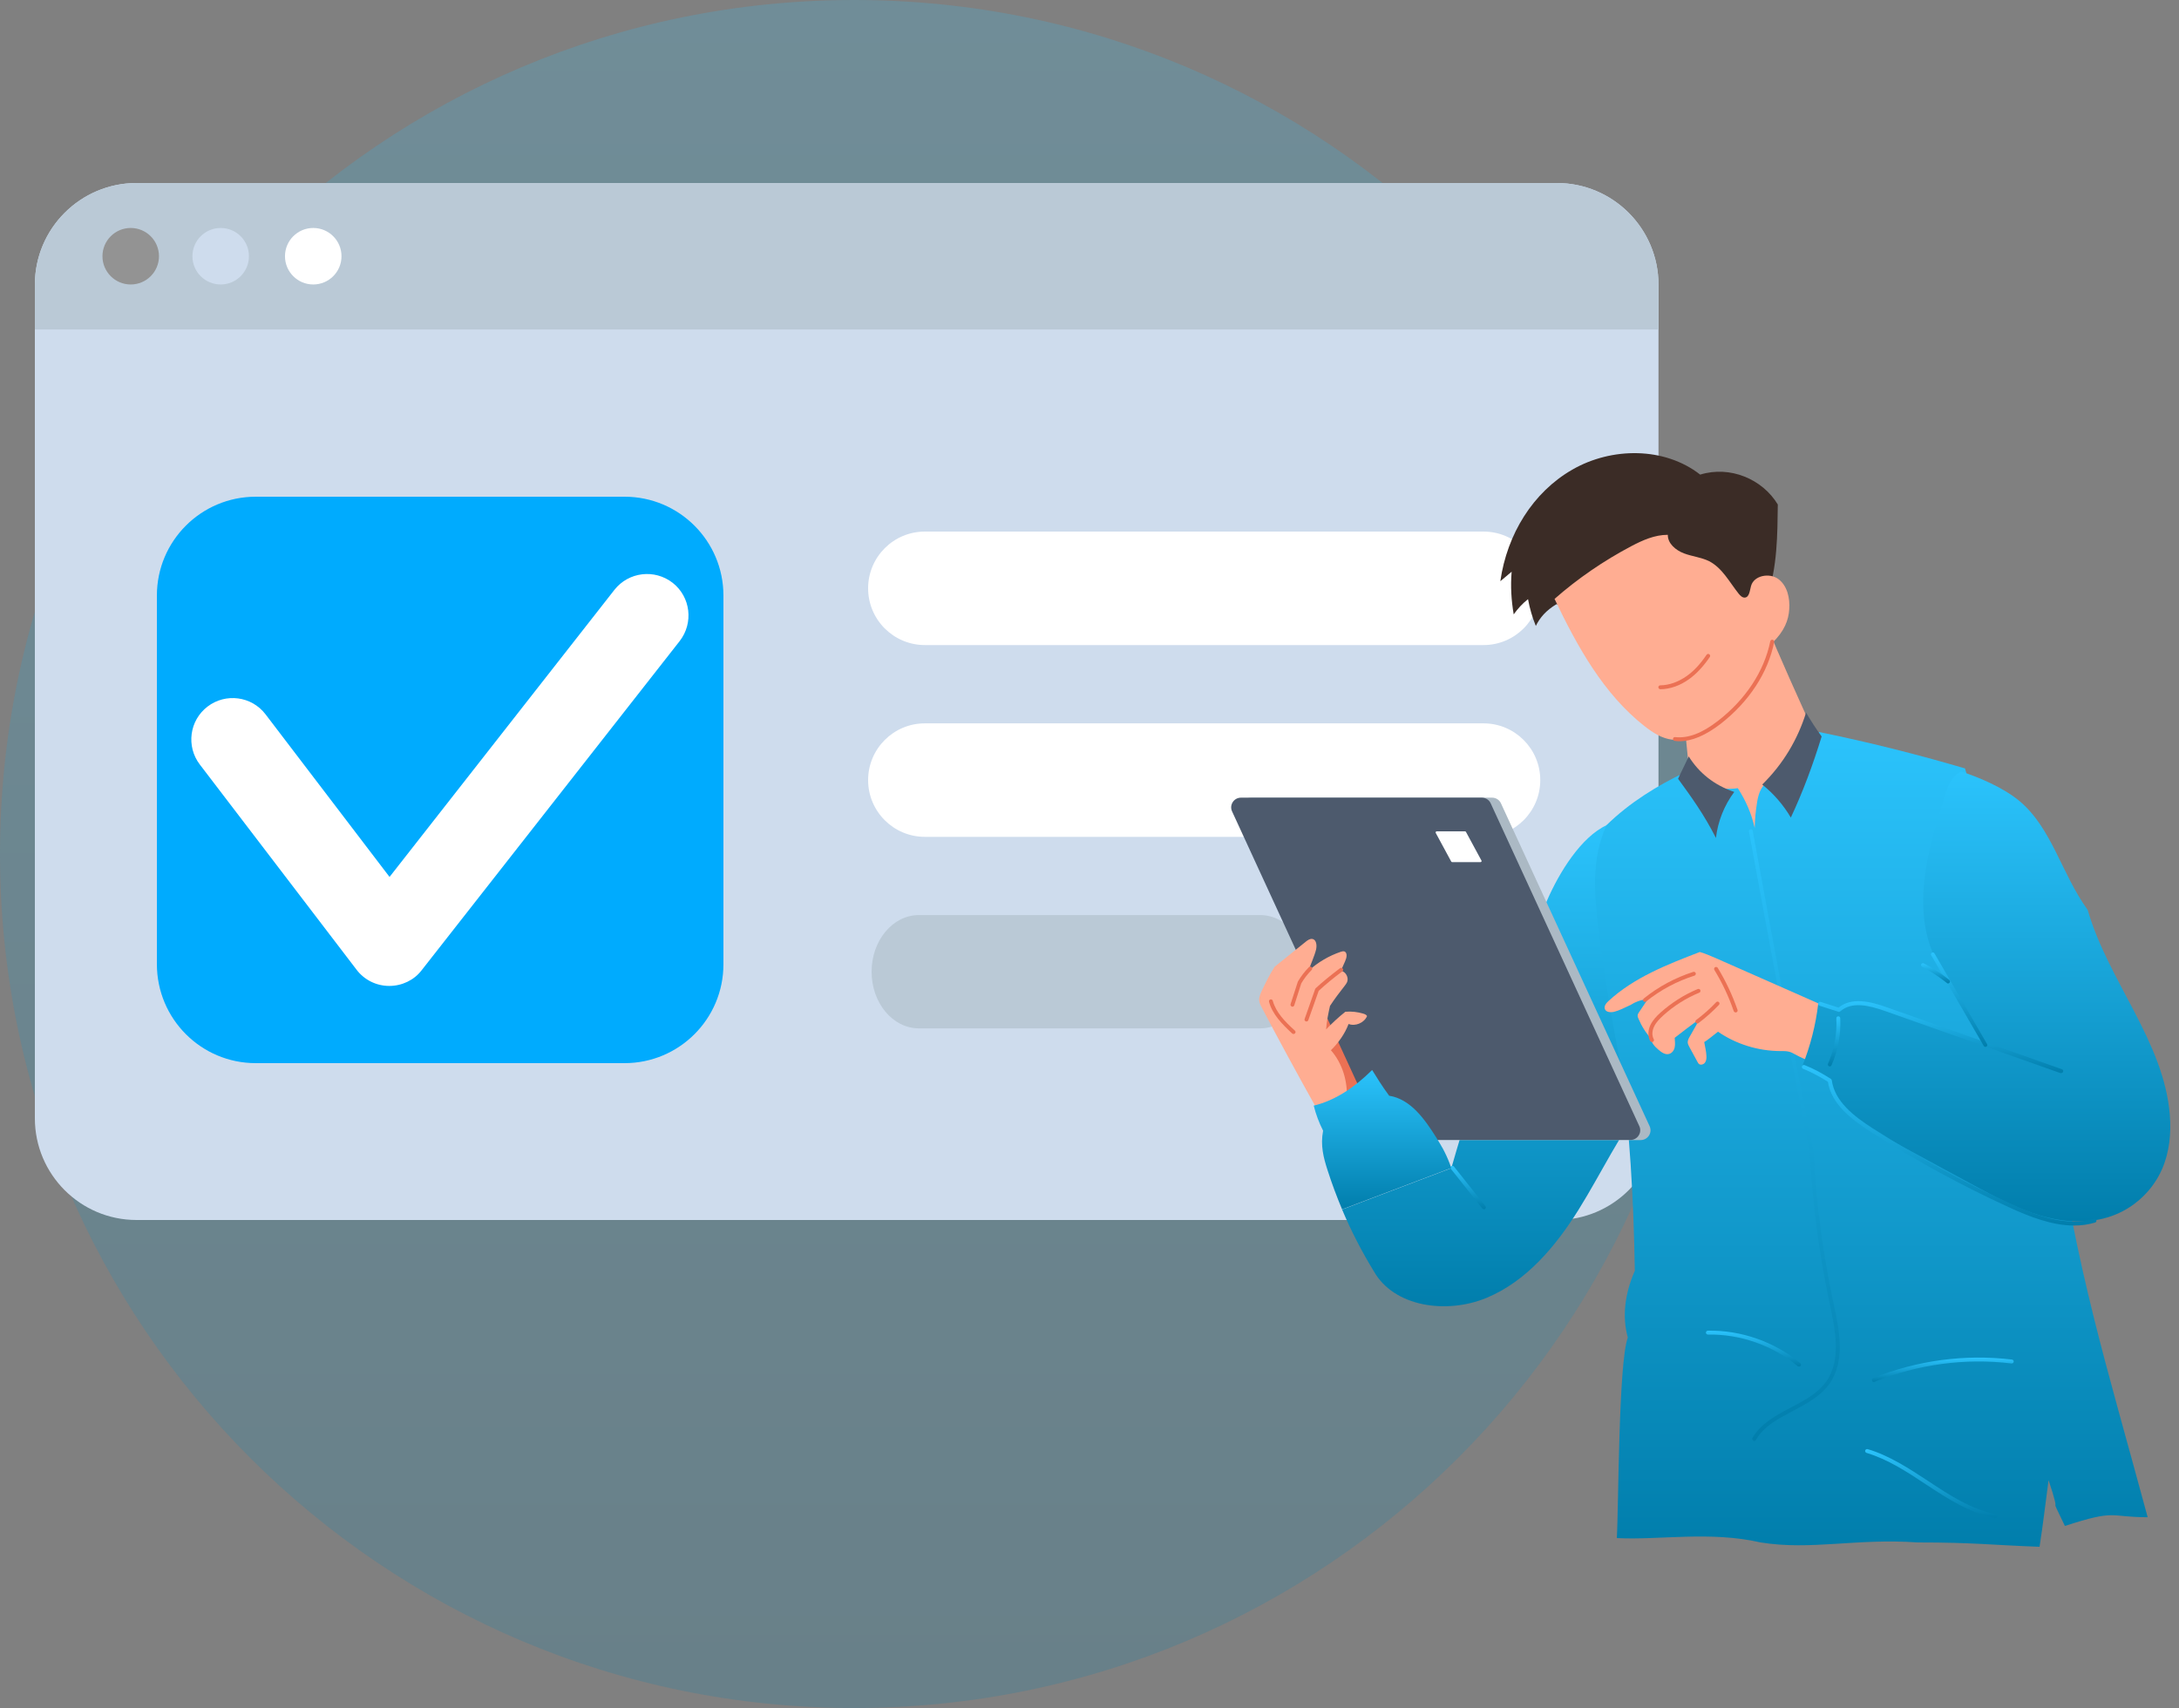 <svg width="250" height="196" viewBox="0 0 250 196" fill="none" xmlns="http://www.w3.org/2000/svg">
<rect x="0" y="0" width="250" height="196" fill="#808080" stroke="none"/>
<path opacity="0.19" d="M98 196C152.124 196 196 152.124 196 98C196 43.876 152.124 0 98 0C43.876 0 0 43.876 0 98C0 152.124 43.876 196 98 196Z" fill="url(#paint0_linear_86_2027)"/>
<path d="M190.282 32.673V128.327C190.282 134.785 185.04 140 178.609 140H15.673C9.215 140 4 134.758 4 128.327V32.673C4 26.215 9.242 21 15.673 21H178.609C185.067 21 190.282 26.242 190.282 32.673Z" fill="#CEDCED"/>
<path d="M190.282 32.673V37.807H4V32.673C4 26.215 9.242 21 15.673 21H178.609C185.067 21 190.282 26.242 190.282 32.673Z" fill="#BAC9D6"/>
<path d="M14.997 32.645C16.788 32.645 18.24 31.193 18.24 29.403C18.24 27.612 16.788 26.16 14.997 26.16C13.207 26.16 11.755 27.612 11.755 29.403C11.755 31.193 13.207 32.645 14.997 32.645Z" fill="#939393"/>
<path d="M25.32 32.645C27.11 32.645 28.562 31.193 28.562 29.403C28.562 27.612 27.11 26.16 25.32 26.16C23.529 26.16 22.077 27.612 22.077 29.403C22.077 31.193 23.529 32.645 25.32 32.645Z" fill="#CEDCED"/>
<path d="M35.939 32.645C37.73 32.645 39.181 31.193 39.181 29.403C39.181 27.612 37.73 26.16 35.939 26.16C34.148 26.16 32.696 27.612 32.696 29.403C32.696 31.193 34.148 32.645 35.939 32.645Z" fill="white"/>
<path d="M99.6 67.512C99.6 63.918 102.518 61 106.112 61H170.205C173.799 61 176.717 63.918 176.717 67.512C176.717 71.106 173.799 74.024 170.205 74.024H106.112C102.518 74.024 99.6 71.106 99.6 67.512Z" fill="white"/>
<path d="M99.6 89.52C99.6 85.926 102.518 83.008 106.112 83.008H170.205C173.799 83.008 176.717 85.926 176.717 89.52C176.717 93.114 173.799 96.032 170.205 96.032H106.112C102.518 96.032 99.6 93.114 99.6 89.52Z" fill="white"/>
<path d="M100 111.508C100 107.921 102.429 105.008 105.421 105.008H144.579C147.571 105.008 150 107.921 150 111.508C150 115.095 147.571 118.008 144.579 118.008H105.421C102.429 118.008 100 115.095 100 111.508Z" fill="#BAC9D6"/>
<path d="M55.474 80.634C58.787 80.634 61.473 77.948 61.473 74.635C61.473 71.322 58.787 68.637 55.474 68.637C52.161 68.637 49.476 71.322 49.476 74.635C49.476 77.948 52.161 80.634 55.474 80.634Z" fill="#FEB000"/>
<path d="M18 110.634V68.34C18 62.079 23.079 57 29.34 57H71.659C77.921 57 83 62.079 83 68.34V110.66C83 116.921 77.921 122 71.659 122H29.34C23.079 122 18 116.921 18 110.634Z" fill="#00ABFE"/>
<path d="M44.66 113.139C43.171 113.139 41.782 112.444 40.889 111.253L22.923 87.729C21.335 85.645 21.732 82.667 23.816 81.079C25.901 79.491 28.878 79.888 30.466 81.972L44.693 100.633L70.5 67.679C72.121 65.628 75.099 65.264 77.183 66.885C79.235 68.507 79.599 71.484 77.978 73.569L48.366 111.352C47.506 112.477 46.116 113.139 44.66 113.139Z" fill="white"/>
<path d="M153.981 138.796C155.01 141.243 156.233 143.615 157.621 145.882C159.933 149.97 165.945 150.835 170.54 148.941C175.12 147.046 178.491 143.018 181.117 138.811C183.742 134.604 185.846 130.039 188.934 126.16C190.142 120.909 189.844 115.509 188.651 110.422C187.457 105.335 186.413 99.487 184.384 94.668C181.356 96.04 178.849 100.232 177.522 103.276C173.195 113.286 169.51 123.565 166.512 134.052L153.981 138.796Z" fill="url(#paint1_linear_86_2027)"/>
<path d="M170.255 138.765C170.3 138.765 170.36 138.751 170.39 138.721C170.479 138.646 170.509 138.497 170.42 138.407L166.809 133.857C166.735 133.768 166.586 133.738 166.496 133.827C166.407 133.902 166.377 134.051 166.466 134.141L170.076 138.691C170.136 138.736 170.196 138.765 170.255 138.765Z" fill="url(#paint2_linear_86_2027)"/>
<path d="M193.007 80.452C193.365 84.077 193.723 87.687 194.081 91.312C195.304 92.834 198.288 96.086 200.362 96.161C204.688 96.31 207.478 89.313 208.611 85.136C206.09 79.631 204.389 75.842 202.375 71.023C199.824 73.634 197.288 76.23 194.737 78.841C194.111 79.482 193.454 80.138 193.007 80.452Z" fill="#FFAD92"/>
<path d="M185.909 121.982C186.983 129.471 187.431 137.646 187.565 145.821C186.372 148.566 186.118 151.147 186.76 153.489C185.671 156.458 185.709 173.248 185.5 176.5C190.348 176.754 196.212 175.672 202 177C207.803 177.94 213 176.5 220 177C226.5 177 228.286 177.291 234 177.5C234.462 174.501 234.543 173.524 235.035 169.855C236.751 174.986 234.789 170.664 236.907 175.109C242.906 173.16 241.906 174.109 246.406 174.109C241.543 156.088 238.317 146.269 235.498 126.935C234.856 123.265 234.215 119.491 233.588 115.731C230.843 106.019 228.143 97.098 225.443 88.177C219.923 86.551 214.329 85.149 208.689 84C208.451 85.029 208.003 86.014 207.347 86.864C206.258 88.281 204.617 89.281 202.856 89.609C201.946 90.325 201.708 91.28 201.573 92.19C201.424 93.13 201.335 94.07 201.32 95.01C200.962 93.384 200.29 91.847 199.38 90.445C197.232 90.758 194.95 90.072 193.428 88.58C190.086 90.176 186.968 92.101 184.313 94.696C182.553 98.575 182.911 102.678 183.403 106.616C184.044 111.748 184.88 116.88 185.909 121.982Z" fill="url(#paint3_linear_86_2027)"/>
<path d="M201.256 165.367C201.331 165.367 201.406 165.323 201.45 165.248C202.345 163.682 203.972 162.831 205.687 161.921C207.254 161.086 208.88 160.235 209.909 158.773C211.774 156.118 210.998 152.508 210.371 149.599C209.148 143.9 208.372 138.052 208.074 132.219C208.074 132.204 208.074 132.204 208.074 132.189C205.642 120.15 203.33 107.544 201.092 95.341C201.077 95.222 200.958 95.132 200.839 95.162C200.719 95.177 200.63 95.296 200.66 95.416C202.897 107.604 205.21 120.21 207.641 132.249C207.94 138.097 208.716 143.96 209.939 149.673C210.536 152.493 211.296 156.014 209.551 158.505C208.581 159.877 207.015 160.713 205.478 161.518C203.778 162.413 202.032 163.338 201.063 165.009C201.003 165.114 201.033 165.248 201.152 165.308C201.182 165.352 201.212 165.367 201.256 165.367Z" fill="url(#paint4_linear_86_2027)"/>
<path d="M214.982 158.581C215.011 158.581 215.041 158.581 215.071 158.566C220.039 156.552 225.469 155.821 230.78 156.462C230.899 156.477 231.019 156.388 231.034 156.268C231.048 156.149 230.959 156.03 230.84 156.015C225.454 155.373 219.934 156.104 214.907 158.148C214.788 158.193 214.743 158.327 214.788 158.446C214.817 158.536 214.892 158.581 214.982 158.581Z" fill="url(#paint5_linear_86_2027)"/>
<path d="M206.403 156.82C206.463 156.82 206.537 156.79 206.582 156.745C206.657 156.655 206.642 156.506 206.552 156.432C203.628 153.985 199.75 152.628 195.945 152.702C195.826 152.702 195.722 152.807 195.722 152.926C195.722 153.045 195.826 153.15 195.945 153.15C199.66 153.075 203.419 154.403 206.254 156.775C206.314 156.805 206.358 156.82 206.403 156.82Z" fill="url(#paint6_linear_86_2027)"/>
<path d="M228.944 174.214C229.049 174.214 229.138 174.14 229.168 174.035C229.198 173.916 229.108 173.797 228.989 173.767C226.14 173.2 223.618 171.544 221.187 169.933C219.024 168.516 216.786 167.039 214.28 166.293C214.16 166.263 214.041 166.323 213.996 166.442C213.966 166.561 214.026 166.681 214.145 166.725C216.592 167.456 218.8 168.903 220.933 170.321C223.41 171.947 225.961 173.618 228.9 174.214C228.914 174.214 228.929 174.214 228.944 174.214Z" fill="url(#paint7_linear_86_2027)"/>
<path d="M196.871 96.158C197.095 94.249 197.826 92.414 198.975 90.877C196.677 90.102 194.932 88.699 193.753 86.805C193.35 87.685 192.903 88.535 192.53 89.371C194.022 91.414 195.514 93.473 196.871 96.158Z" fill="#4D5A6D"/>
<path d="M205.464 93.82C204.614 92.373 203.495 91.075 202.182 90.031C204.599 87.659 206.255 84.84 207.21 81.781C207.777 82.721 208.359 83.646 209 84.511C208.015 87.734 206.837 90.896 205.464 93.82Z" fill="#4D5A6D"/>
<path d="M202.747 68.517C203.926 65.056 203.926 61.327 203.97 57.895C202.21 54.971 198.481 53.405 195.064 54.464C190.962 51.257 184.89 51.301 180.385 53.897C175.879 56.493 172.911 61.282 172.135 66.697C172.568 66.339 173 65.966 173.433 65.608C173.299 67.249 173.388 68.89 173.671 70.501C174.134 69.845 174.686 69.248 175.312 68.756C175.506 69.815 175.805 70.844 176.208 71.829C176.67 70.889 177.356 70.069 178.565 69.338C182.622 69.934 186.621 71.008 190.708 71.337C194.796 71.665 199.152 71.202 202.747 68.517Z" fill="#3B2C26"/>
<path d="M203.299 73.813C202.225 78.214 199.137 82.078 195.094 84.092C194.095 84.584 193.006 84.987 191.887 84.882C190.693 84.763 189.634 84.077 188.679 83.331C183.995 79.646 180.996 74.26 178.356 68.726C181.041 66.369 184.01 64.34 187.173 62.669C188.456 61.998 189.828 61.371 191.35 61.371C191.335 62.371 192.26 63.146 193.214 63.504C194.154 63.862 195.199 63.952 196.094 64.4C197.6 65.175 198.421 66.801 199.48 68.129C199.659 68.353 199.898 68.591 200.181 68.577C200.718 68.532 200.748 67.771 200.897 67.249C201.226 66.026 203.031 65.697 204.045 66.458C205.06 67.219 205.373 68.636 205.283 69.904C205.209 71.142 204.746 72.425 203.299 73.813Z" fill="#FFAD92"/>
<path d="M190.5 79.094C191.618 79.079 192.767 78.676 193.797 77.93C194.647 77.318 195.423 76.483 196.169 75.394C196.243 75.289 196.213 75.155 196.109 75.081C196.004 75.006 195.87 75.036 195.796 75.14C195.079 76.199 194.349 76.99 193.528 77.572C192.558 78.258 191.514 78.631 190.485 78.646C190.365 78.646 190.261 78.75 190.261 78.87C190.276 78.989 190.38 79.094 190.5 79.094Z" fill="#EB7154"/>
<path d="M192.648 85.063C194.11 85.063 195.661 84.407 197.392 83.079C200.659 80.543 202.852 77.201 203.553 73.681C203.583 73.561 203.493 73.442 203.374 73.412C203.254 73.382 203.135 73.472 203.105 73.591C202.419 77.007 200.286 80.26 197.108 82.721C195.288 84.138 193.677 84.75 192.185 84.586C192.066 84.571 191.946 84.66 191.946 84.78C191.931 84.899 192.021 85.018 192.14 85.018C192.304 85.048 192.483 85.063 192.648 85.063Z" fill="#EB7154"/>
<path d="M208.879 115.258C204.852 113.483 200.809 111.693 196.781 109.917C196.184 109.664 195.572 109.395 195.02 109.246C191.291 110.678 187.472 112.17 184.548 114.87C184.279 115.109 184.011 115.452 184.13 115.795C184.279 116.183 184.831 116.198 185.234 116.094C185.801 115.944 186.323 115.676 187.114 115.303C187.576 115.005 188.083 114.781 189.083 114.617C188.74 115.124 188.412 115.616 188.069 116.123C187.979 116.243 187.904 116.377 187.89 116.526C187.875 116.646 187.934 116.78 187.979 116.884C188.337 117.735 188.814 118.525 189.456 119.197C189.456 119.689 189.859 120.092 190.232 120.42C190.59 120.733 191.037 121.076 191.5 120.942C191.843 120.852 192.082 120.509 192.141 120.166C192.216 119.823 192.156 119.45 192.141 119.092C193.006 118.421 193.872 117.75 195.035 116.899C194.647 117.585 194.26 118.257 193.872 118.943C193.752 119.152 193.633 119.376 193.633 119.614C193.648 119.808 193.737 119.987 193.827 120.151C194.14 120.718 194.439 121.285 194.752 121.852C194.797 121.927 194.841 122.016 194.901 122.076C195.095 122.255 195.438 122.165 195.602 121.956C195.766 121.748 195.796 121.464 195.781 121.196C195.766 120.659 195.617 120.122 195.528 119.584C195.96 119.316 196.363 118.973 197.109 118.391C199.183 119.823 201.704 120.599 204.225 120.614C204.583 120.614 204.926 120.599 205.269 120.688C205.508 120.748 205.732 120.867 205.941 120.987C206.672 121.375 207.388 121.763 208.268 121.792C208.715 120.793 209.178 119.793 209.342 118.719C209.536 117.63 209.387 116.511 208.879 115.258Z" fill="#FFAD92"/>
<path d="M188.724 114.973C188.769 114.973 188.828 114.958 188.858 114.929C190.514 113.601 192.379 112.601 194.408 111.96C194.527 111.915 194.587 111.796 194.557 111.676C194.512 111.557 194.393 111.497 194.273 111.527C192.2 112.198 190.29 113.213 188.59 114.585C188.5 114.66 188.47 114.809 188.56 114.899C188.59 114.958 188.664 114.973 188.724 114.973Z" fill="#EB7154"/>
<path d="M189.545 119.584C189.575 119.584 189.619 119.569 189.649 119.555C189.754 119.495 189.798 119.361 189.739 119.256C189.515 118.853 189.53 118.301 189.783 117.794C190.022 117.287 190.425 116.899 190.828 116.526C192.051 115.422 193.438 114.542 194.96 113.915C195.079 113.871 195.124 113.736 195.079 113.617C195.035 113.498 194.9 113.453 194.781 113.498C193.215 114.154 191.782 115.064 190.514 116.198C190.097 116.571 189.649 117.033 189.366 117.6C189.052 118.242 189.052 118.943 189.336 119.48C189.396 119.54 189.47 119.584 189.545 119.584Z" fill="#EB7154"/>
<path d="M194.737 117.451C194.781 117.451 194.826 117.436 194.871 117.406C195.706 116.78 196.497 116.064 197.213 115.318C197.303 115.228 197.303 115.094 197.213 115.005C197.124 114.915 196.989 114.915 196.9 115.005C196.199 115.751 195.423 116.437 194.602 117.048C194.498 117.123 194.483 117.257 194.558 117.362C194.602 117.421 194.662 117.451 194.737 117.451Z" fill="#EB7154"/>
<path d="M199.139 116.183C199.168 116.183 199.183 116.183 199.213 116.168C199.333 116.123 199.392 116.004 199.347 115.885C198.766 114.214 198.005 112.588 197.08 111.066C197.02 110.962 196.871 110.932 196.767 110.991C196.662 111.051 196.632 111.2 196.692 111.305C197.602 112.796 198.348 114.378 198.915 116.034C198.96 116.123 199.049 116.183 199.139 116.183Z" fill="#EB7154"/>
<path d="M222.485 110.827C224.231 113.825 225.961 116.824 227.707 119.823C223.515 118.256 219.517 116.884 215.518 115.496C214.802 115.243 214.071 115.004 213.311 114.989C212.55 114.989 211.759 115.273 211.326 115.899C210.133 115.601 209.372 115.377 208.611 115.138C208.328 117.6 207.701 120.061 206.761 122.389C207.761 122.806 208.731 123.284 209.656 123.836C210.804 127.341 214.579 129.564 218.069 131.459C220.874 132.981 223.664 134.502 226.468 136.024C228.915 137.352 231.391 138.694 234.077 139.485C236.747 140.276 239.686 140.484 242.312 139.53C244.863 138.62 246.996 136.621 248.07 134.129C248.905 132.205 249.114 130.057 248.95 127.968C248.279 119.494 241.879 112.587 239.522 104.412C236.523 100.28 235.434 95.073 231.72 91.94C229.81 90.344 226.931 89.151 225.006 88.539C223.485 89.225 223.201 91.239 222.679 92.835C220.859 98.534 219.308 105.352 222.485 110.827Z" fill="url(#paint8_linear_86_2027)"/>
<path d="M236.494 123.134C236.584 123.134 236.673 123.074 236.703 122.985C236.748 122.865 236.688 122.746 236.569 122.701L216.459 115.585C214.564 114.914 212.446 114.407 210.939 115.63L208.88 114.973C208.761 114.944 208.642 115.003 208.597 115.123C208.552 115.242 208.627 115.361 208.746 115.406L210.924 116.107C210.999 116.137 211.073 116.107 211.133 116.062C212.461 114.899 214.4 115.361 216.31 116.033L236.419 123.149C236.449 123.134 236.479 123.134 236.494 123.134Z" fill="url(#paint9_linear_86_2027)"/>
<path d="M227.781 120.135C227.826 120.135 227.855 120.12 227.9 120.105C228.005 120.045 228.049 119.911 227.975 119.807L221.948 109.409C221.888 109.304 221.754 109.259 221.649 109.334C221.545 109.394 221.5 109.528 221.575 109.632L227.602 120.03C227.632 120.09 227.706 120.135 227.781 120.135Z" fill="url(#paint10_linear_86_2027)"/>
<path d="M223.5 112.855C223.559 112.855 223.634 112.826 223.679 112.766C223.753 112.676 223.738 112.527 223.649 112.453C222.739 111.722 221.754 111.08 220.725 110.558C220.621 110.498 220.486 110.543 220.427 110.647C220.367 110.752 220.412 110.886 220.516 110.946C221.531 111.468 222.485 112.095 223.366 112.796C223.395 112.84 223.455 112.855 223.5 112.855Z" fill="url(#paint11_linear_86_2027)"/>
<path d="M237.971 140.635C238.776 140.635 239.582 140.531 240.373 140.292C240.492 140.262 240.552 140.128 240.522 140.009C240.492 139.889 240.358 139.83 240.238 139.859C237.135 140.784 233.779 139.561 230.616 138.099C225.216 135.608 219.934 132.728 214.922 129.521C212.654 128.074 210.506 126.388 210.163 123.971C210.148 123.912 210.118 123.852 210.059 123.807C209.014 123.136 208.03 122.614 207.045 122.226C206.926 122.181 206.806 122.241 206.747 122.345C206.702 122.465 206.762 122.584 206.866 122.644C207.791 123.017 208.716 123.509 209.716 124.136C210.118 126.672 212.326 128.402 214.653 129.894C219.681 133.116 224.977 136.01 230.407 138.502C232.898 139.651 235.464 140.635 237.971 140.635Z" fill="url(#paint12_linear_86_2027)"/>
<path d="M209.924 122.374C210.014 122.374 210.088 122.329 210.133 122.24C210.879 120.554 211.222 118.689 211.133 116.839C211.133 116.72 211.028 116.615 210.894 116.63C210.775 116.63 210.67 116.735 210.685 116.869C210.775 118.644 210.446 120.434 209.73 122.061C209.686 122.18 209.73 122.299 209.85 122.359C209.864 122.359 209.894 122.374 209.924 122.374Z" fill="url(#paint13_linear_86_2027)"/>
<path d="M189.262 129.234L172.21 92.192C172.031 91.789 171.629 91.535 171.196 91.535H143.552C142.732 91.535 142.195 92.385 142.538 93.117L159.59 130.173C159.769 130.576 160.171 130.83 160.604 130.83H188.248C189.068 130.815 189.605 129.979 189.262 129.234Z" fill="#ABB9C4"/>
<path d="M157.635 123.49C155.979 119.894 153.816 116.538 151.235 113.539C150.429 115.105 149.892 116.791 149.654 118.537C149.609 118.865 149.579 119.208 149.683 119.521C149.758 119.73 149.877 119.909 149.997 120.088C151.444 122.192 152.876 124.295 154.323 126.399C154.398 126.518 154.487 126.637 154.621 126.667C154.815 126.712 154.994 126.563 155.129 126.428C155.994 125.533 156.74 124.549 157.635 123.49Z" fill="#EB7154"/>
<path d="M188.084 129.234L171.032 92.192C170.853 91.789 170.45 91.535 170.018 91.535H142.374C141.554 91.535 141.017 92.385 141.36 93.117L158.411 130.159C158.59 130.561 158.993 130.815 159.426 130.815H187.069C187.875 130.815 188.427 129.979 188.084 129.234Z" fill="#4D5A6D"/>
<path d="M169.972 98.755L168.197 95.473C168.182 95.428 168.122 95.398 168.077 95.398H164.84C164.751 95.398 164.676 95.503 164.721 95.577L166.496 98.859C166.511 98.904 166.571 98.934 166.615 98.934H169.853C169.942 98.934 170.017 98.845 169.972 98.755Z" fill="white"/>
<path d="M150.862 126.859C148.789 123.145 146.76 119.415 144.776 115.641C144.627 115.357 144.477 115.074 144.463 114.761C144.448 114.388 144.612 114.045 144.761 113.702C145.208 112.777 145.641 111.867 146.238 110.942C147.431 109.972 148.64 109.002 149.833 108.048C150.042 107.883 150.296 107.704 150.564 107.749C151.042 107.824 151.101 108.495 150.997 108.958C150.788 109.793 150.385 110.599 150.132 111.404C151.191 110.434 152.459 109.689 153.816 109.226C153.951 109.181 154.115 109.137 154.249 109.181C154.517 109.286 154.532 109.659 154.458 109.942C154.309 110.464 153.995 110.927 153.876 111.404C154.428 111.523 154.771 112.21 154.547 112.717C154.488 112.851 154.383 112.985 154.294 113.105C153.727 113.836 153.145 114.582 152.593 115.432C152.399 116.297 152.22 117.163 152.145 118.132C152.832 117.416 153.563 116.73 154.353 116.103C155.04 116.044 155.726 116.118 156.382 116.312C156.561 116.357 156.77 116.447 156.845 116.596C156.517 117.386 155.487 117.804 154.726 117.506C154.294 118.639 153.563 119.669 152.697 120.519C153.995 121.996 154.637 124.04 154.517 126.128C154.085 126.755 153.533 127.352 152.817 127.59C152.086 127.829 151.235 127.546 150.862 126.859Z" fill="#FFAD92"/>
<path d="M148.28 115.524C148.369 115.524 148.459 115.464 148.489 115.375L149.294 112.854C149.637 112.272 149.995 111.81 150.488 111.302C150.577 111.213 150.577 111.079 150.488 110.989C150.398 110.899 150.264 110.899 150.174 110.989C149.652 111.526 149.264 112.033 148.906 112.645C148.891 112.66 148.891 112.675 148.891 112.69L148.071 115.226C148.026 115.345 148.101 115.464 148.22 115.509C148.235 115.524 148.265 115.524 148.28 115.524Z" fill="#EB7154"/>
<path d="M149.893 117.222C149.982 117.222 150.072 117.162 150.102 117.073L151.295 113.701C152.071 112.985 152.951 112.254 154.01 111.463C154.115 111.389 154.13 111.254 154.055 111.15C153.98 111.046 153.846 111.031 153.742 111.105C152.653 111.926 151.743 112.672 150.952 113.403C150.922 113.432 150.907 113.462 150.892 113.492L149.684 116.923C149.639 117.043 149.699 117.162 149.818 117.207C149.848 117.222 149.878 117.222 149.893 117.222Z" fill="#EB7154"/>
<path d="M148.415 118.655C148.475 118.655 148.535 118.625 148.58 118.58C148.669 118.49 148.654 118.341 148.565 118.267C147.431 117.237 146.401 116.193 146.029 114.85C145.999 114.731 145.879 114.656 145.76 114.686C145.641 114.716 145.566 114.835 145.596 114.955C145.984 116.417 147.132 117.551 148.251 118.595C148.311 118.64 148.371 118.655 148.415 118.655Z" fill="#EB7154"/>
<path d="M151.801 129.752C151.473 131.453 151.861 132.87 152.294 134.227C152.786 135.764 153.353 137.286 153.979 138.778L166.511 134.034L166.347 133.586L166.332 133.541C165.81 132.169 165.287 131.348 164.78 130.528C163.453 128.424 161.841 126.127 159.38 125.739C158.544 124.605 157.992 123.695 157.426 122.785C155.382 124.814 153.159 126.291 150.727 126.873C150.966 127.857 151.339 128.842 151.801 129.752Z" fill="url(#paint14_linear_86_2027)"/>
<defs>
<linearGradient id="paint0_linear_86_2027" x1="98" y1="0" x2="98" y2="196" gradientUnits="userSpaceOnUse">
<stop stop-color="#2BC3FC"/>
<stop offset="1" stop-color="#017EAC"/>
</linearGradient>
<linearGradient id="paint1_linear_86_2027" x1="171.843" y1="94.668" x2="171.843" y2="149.898" gradientUnits="userSpaceOnUse">
<stop stop-color="#2BC3FC"/>
<stop offset="1" stop-color="#017EAC"/>
</linearGradient>
<linearGradient id="paint2_linear_86_2027" x1="168.443" y1="133.773" x2="168.443" y2="138.765" gradientUnits="userSpaceOnUse">
<stop stop-color="#2BC3FC"/>
<stop offset="1" stop-color="#017EAC"/>
</linearGradient>
<linearGradient id="paint3_linear_86_2027" x1="214.703" y1="84" x2="214.703" y2="177.5" gradientUnits="userSpaceOnUse">
<stop stop-color="#2BC3FC"/>
<stop offset="1" stop-color="#017EAC"/>
</linearGradient>
<linearGradient id="paint4_linear_86_2027" x1="205.866" y1="95.156" x2="205.866" y2="165.367" gradientUnits="userSpaceOnUse">
<stop stop-color="#2BC3FC"/>
<stop offset="1" stop-color="#017EAC"/>
</linearGradient>
<linearGradient id="paint5_linear_86_2027" x1="222.903" y1="155.789" x2="222.903" y2="158.581" gradientUnits="userSpaceOnUse">
<stop stop-color="#2BC3FC"/>
<stop offset="1" stop-color="#017EAC"/>
</linearGradient>
<linearGradient id="paint6_linear_86_2027" x1="201.176" y1="152.699" x2="201.176" y2="156.82" gradientUnits="userSpaceOnUse">
<stop stop-color="#2BC3FC"/>
<stop offset="1" stop-color="#017EAC"/>
</linearGradient>
<linearGradient id="paint7_linear_86_2027" x1="221.581" y1="166.285" x2="221.581" y2="174.214" gradientUnits="userSpaceOnUse">
<stop stop-color="#2BC3FC"/>
<stop offset="1" stop-color="#017EAC"/>
</linearGradient>
<linearGradient id="paint8_linear_86_2027" x1="227.882" y1="88.539" x2="227.882" y2="140.165" gradientUnits="userSpaceOnUse">
<stop stop-color="#2BC3FC"/>
<stop offset="1" stop-color="#017EAC"/>
</linearGradient>
<linearGradient id="paint9_linear_86_2027" x1="222.651" y1="114.887" x2="222.651" y2="123.149" gradientUnits="userSpaceOnUse">
<stop stop-color="#2BC3FC"/>
<stop offset="1" stop-color="#017EAC"/>
</linearGradient>
<linearGradient id="paint10_linear_86_2027" x1="224.775" y1="109.297" x2="224.775" y2="120.135" gradientUnits="userSpaceOnUse">
<stop stop-color="#2BC3FC"/>
<stop offset="1" stop-color="#017EAC"/>
</linearGradient>
<linearGradient id="paint11_linear_86_2027" x1="222.063" y1="110.531" x2="222.063" y2="112.855" gradientUnits="userSpaceOnUse">
<stop stop-color="#2BC3FC"/>
<stop offset="1" stop-color="#017EAC"/>
</linearGradient>
<linearGradient id="paint12_linear_86_2027" x1="223.631" y1="122.211" x2="223.631" y2="140.635" gradientUnits="userSpaceOnUse">
<stop stop-color="#2BC3FC"/>
<stop offset="1" stop-color="#017EAC"/>
</linearGradient>
<linearGradient id="paint13_linear_86_2027" x1="210.43" y1="116.629" x2="210.43" y2="122.374" gradientUnits="userSpaceOnUse">
<stop stop-color="#2BC3FC"/>
<stop offset="1" stop-color="#017EAC"/>
</linearGradient>
<linearGradient id="paint14_linear_86_2027" x1="158.619" y1="122.785" x2="158.619" y2="138.778" gradientUnits="userSpaceOnUse">
<stop stop-color="#2BC3FC"/>
<stop offset="1" stop-color="#017EAC"/>
</linearGradient>
</defs>
</svg>
